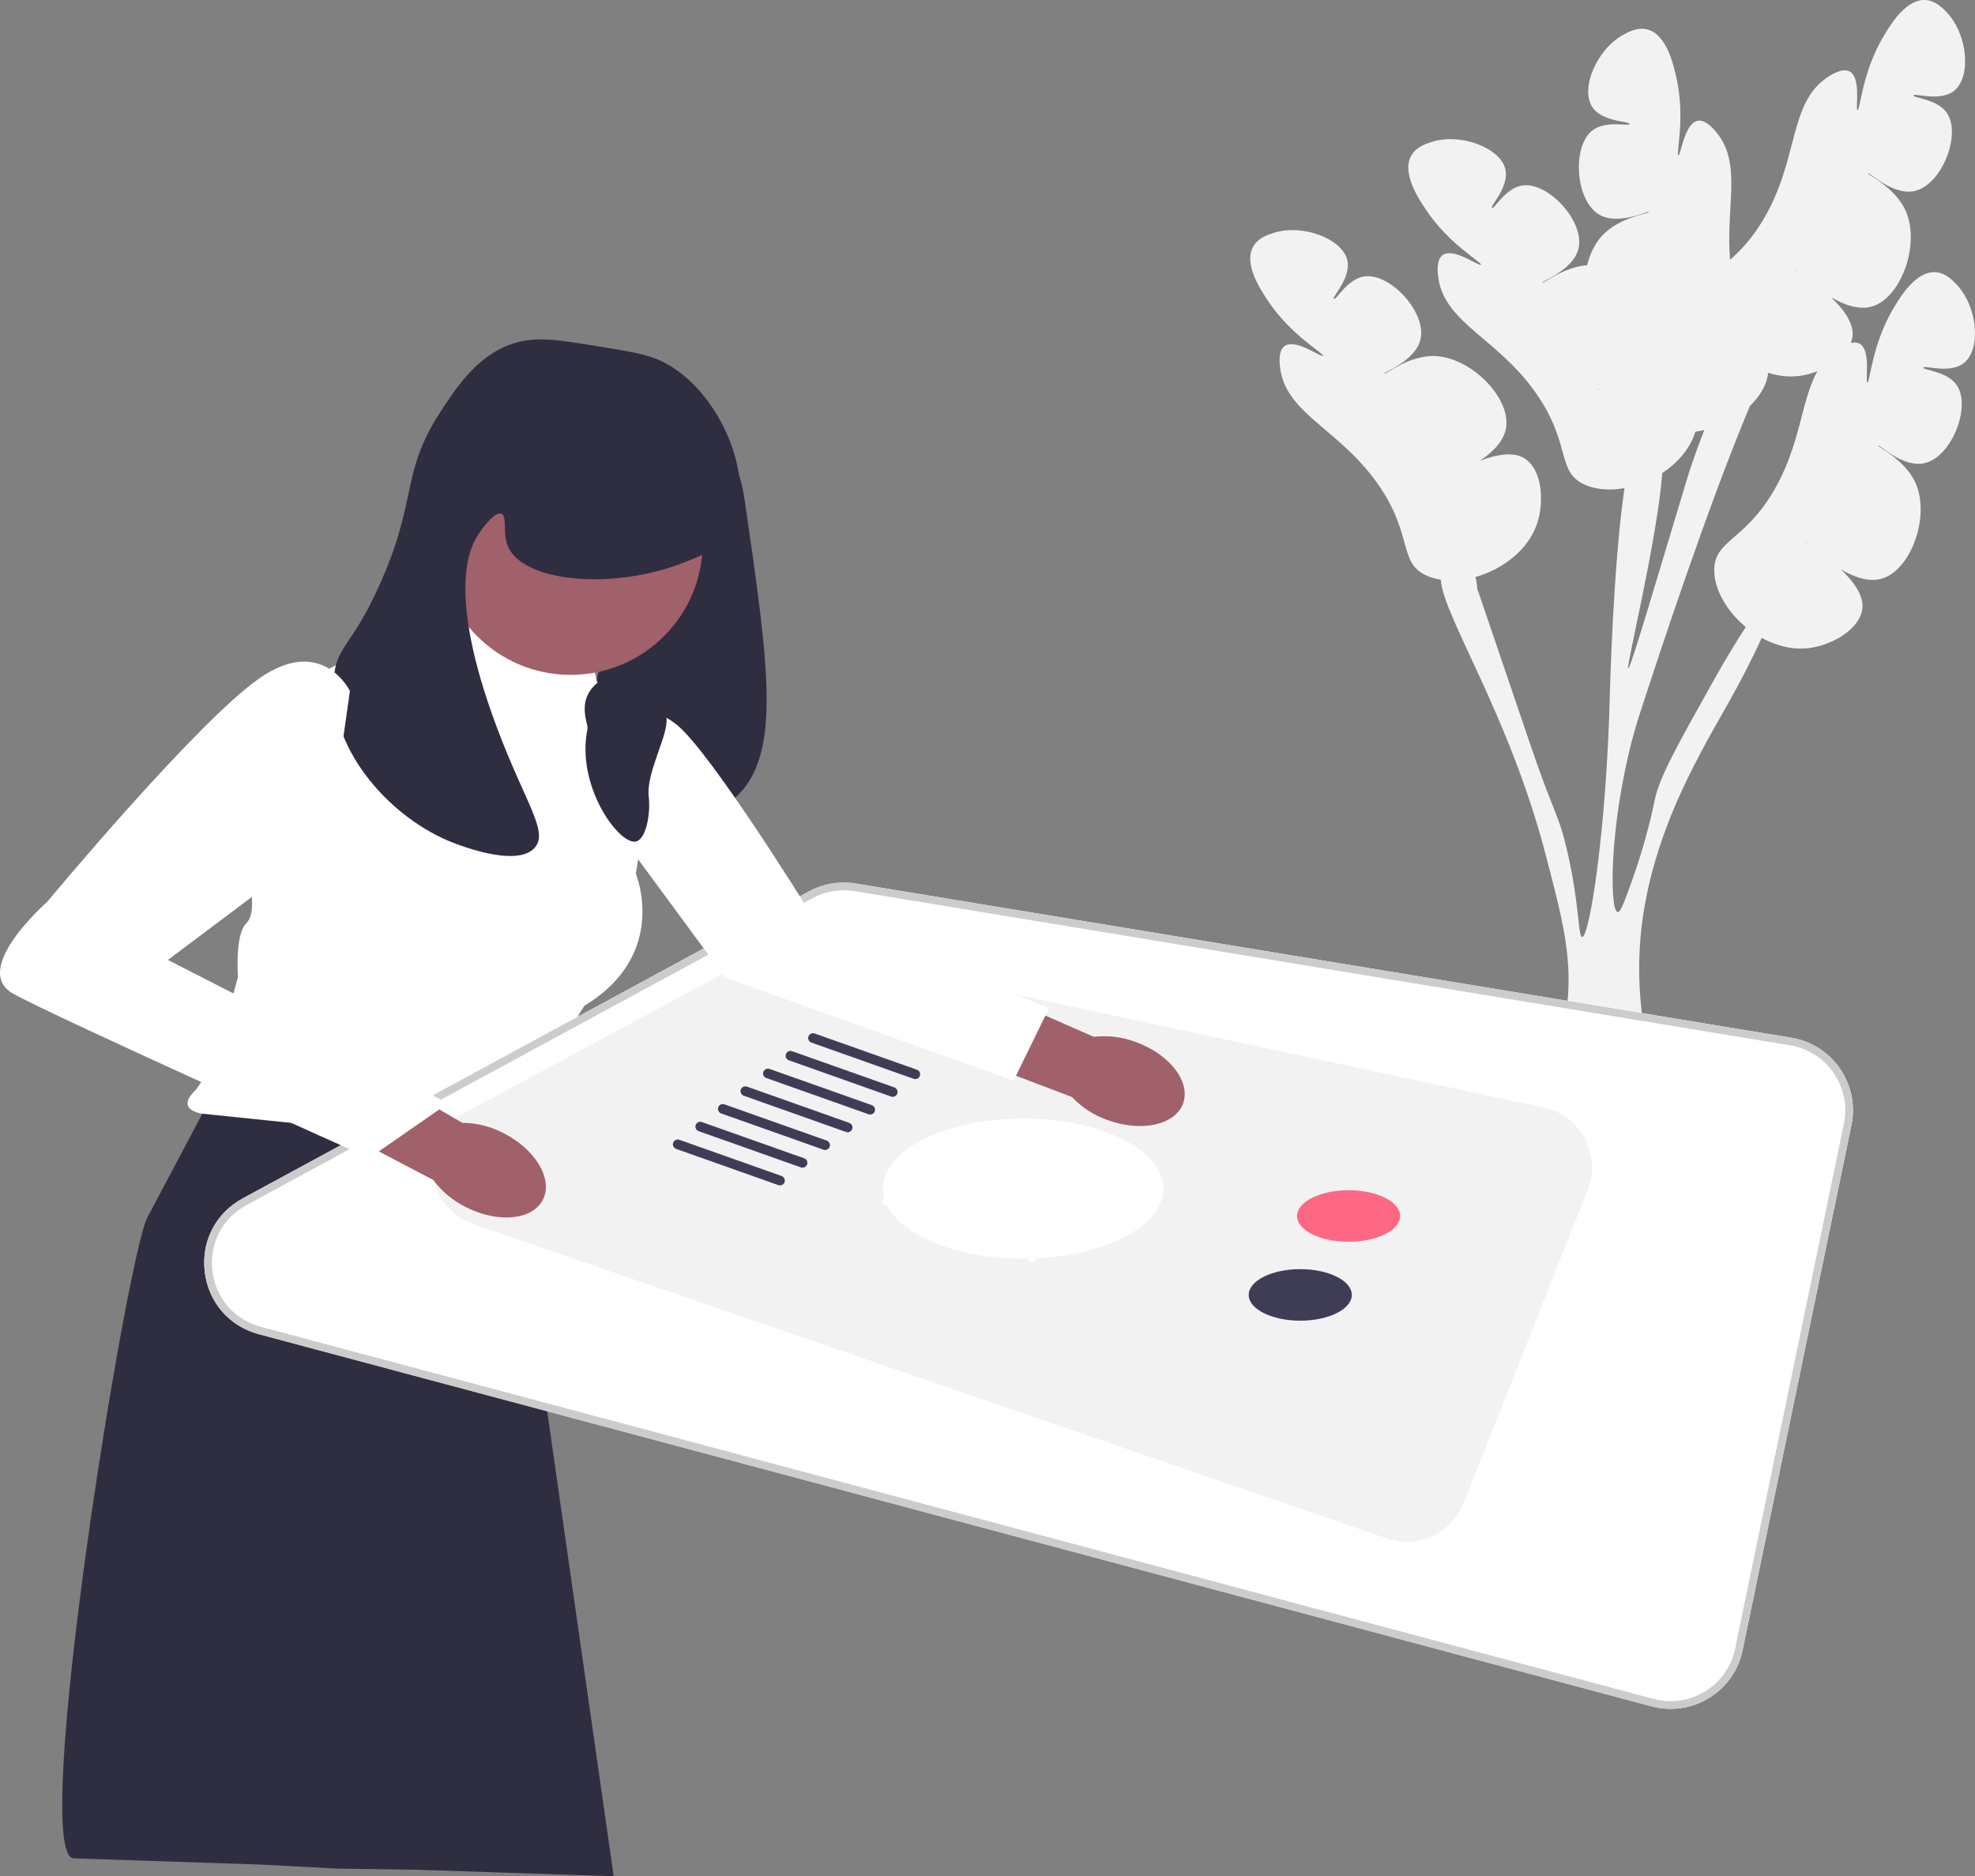 <svg xmlns="http://www.w3.org/2000/svg" width="770.936" height="732.5" viewBox="0 0 770.936 732.5" xmlns:xlink="http://www.w3.org/1999/xlink"><rect x="0" y="0" width="770.936" height="732.5" fill="#808080" stroke="none"/><path d="M733.063,173.909c.375-.552,9.704,8.839,18.188,6.907,10.57-2.407,18.302-22.04,12.57-30.437-3.793-5.557-13.227-5.818-13.031-6.861,.21-1.115,10.363,2.623,15.886-1.842,6.71-5.424,5.308-21.922-2.901-30.575-1.642-1.731-4.37-4.607-8.288-4.835-7.695-.447-13.737,9.683-16.392,14.136-8.443,14.157-9.134,29.01-10.176,28.871-.963-.129,1.594-12.558-3.039-15.103-1.015-.557-2.221-.55-3.419-.273,.303-.784,.522-1.592,.632-2.422,.695-5.235-3.464-10.8-8.378-15.464,5.118,3.032,10.903,5.134,16.021,3.631,11.434-3.359,19.042-24.56,13.031-37.574-4.198-9.09-14.904-13.892-14.551-14.412,.375-.552,9.704,8.839,18.188,6.907,10.57-2.407,18.302-22.04,12.57-30.437-3.793-5.557-13.227-5.818-13.031-6.861,.21-1.115,10.363,2.623,15.886-1.842,6.71-5.424,5.308-21.922-2.901-30.575-1.642-1.731-4.37-4.607-8.288-4.835-7.695-.447-13.737,9.683-16.392,14.136-8.443,14.157-9.134,29.01-10.176,28.871-.963-.129,1.594-12.558-3.039-15.103-2.901-1.594-7.363,1.379-8.749,2.302-15.239,10.153-11.016,32.229-25.095,55.716-4.533,7.562-9.049,12.078-12.86,15.494-1.741-21.029,4.671-37.172-5.042-49.399-1.036-1.304-4.371-5.502-7.621-4.875-5.19,1.001-6.57,13.615-7.526,13.442-1.034-.187,2.864-14.536-.828-30.601-1.161-5.053-3.804-16.549-11.265-18.484-3.799-.985-7.278,.915-9.372,2.059-10.468,5.717-16.863,20.989-12.141,28.21,3.887,5.944,14.697,5.501,14.555,6.627-.133,1.052-9.192-1.593-14.508,2.532-8.031,6.234-6.695,27.291,2.627,32.825,7.483,4.442,19.243-1.634,19.43-.994,.177,.604-11.486,1.89-18.271,9.253-2.816,3.057-4.748,7.121-5.84,11.513-9.239,.694-17.147,7.315-17.443,6.804-.335-.577,12.173-4.91,14.111-13.394,2.415-10.568-11.922-26.05-21.974-24.527-6.653,1.008-10.979,9.395-11.833,8.767-.914-.673,6.858-8.2,5.23-15.113-1.978-8.398-17.451-14.289-28.808-10.645-2.272,.729-6.047,1.94-7.951,5.372-3.74,6.74,2.768,16.577,5.629,20.901,9.095,13.747,22.179,20.812,21.602,21.69-.533,.812-10.625-6.882-14.927-3.811-2.694,1.923-1.95,7.233-1.72,8.882,2.539,18.135,24.263,23.904,39.321,46.775,12.262,18.624,7.03,28.732,17.418,33.781,4.46,2.167,10.138,2.586,15.942,1.543l-0,0c-4.492,30.078-5.761,81.517-5.761,81.517-1.268,51.453-7.882,93.827-10.778,93.746-1.608-.049-1.015-13.009-5.886-33.852-3.418-14.613-5.032-13.939-13.908-40.012-14.085-41.359-21.126-62.032-21.141-62.145-.075-.899-.198-2.714-.712-4.55,10.425-2.917,20.548-10.39,24.064-20.877,2.813-8.39,2.074-20.852-4.769-25.342-4.415-2.897-11.233-1.563-17.568,.842,4.952-3.297,9.355-7.598,10.219-12.862,1.932-11.76-13.872-27.809-28.205-28.037-10.011-.159-18.981,7.405-19.297,6.861-.335-.577,12.173-4.91,14.111-13.394,2.415-10.568-11.922-26.05-21.974-24.527-6.652,1.008-10.979,9.395-11.833,8.767-.914-.673,6.858-8.2,5.23-15.113-1.978-8.398-17.451-14.29-28.808-10.645-2.272,.729-6.047,1.94-7.951,5.372-3.74,6.74,2.768,16.577,5.629,20.901,9.095,13.747,22.179,20.812,21.602,21.69-.533,.812-10.625-6.882-14.927-3.811-2.694,1.923-1.95,7.233-1.72,8.882,2.539,18.135,24.263,23.904,39.321,46.775,12.262,18.624,7.03,28.732,17.418,33.781,1.798,.874,3.797,1.455,5.919,1.781l0,.01c.914,14.22,26.532,52.436,40.79,106.77,7.102,27.07,10.988,41.838,8.191,62.402-2.763,20.387-10.435,34.147-10.296,43.232,.011,.85,.085,1.634,.242,2.392l42.107-5.527c.282-.816,.504-1.653,.68-2.513,3.207-15.468-8.492-38.977-2.547-76.892,4.415-28.135,16.511-51.276,22.151-62.057,6.93-13.259,15.117-25.73,23.958-45.096,5.676,3.126,12.112,4.785,18.498,3.983,8.78-1.104,19.689-7.174,20.767-15.288,.695-5.235-3.464-10.8-8.378-15.464,5.118,3.032,10.903,5.134,16.021,3.63,11.434-3.359,19.042-24.56,13.031-37.574-4.198-9.089-14.904-13.892-14.551-14.412Zm-171.31,13.863c-.031-.061,.409-.252,1.175-.563-.722,.405-1.144,.624-1.175,.563Zm139.976-81.866c-.678-.474-1.058-.76-1.017-.814,.041-.054,.405,.259,1.017,.814Zm-43.667,21.705c.753-.341,1.195-.527,1.218-.463,.023,.064-.427,.219-1.218,.463Zm-34.607,24.651c-.031-.061,.409-.252,1.175-.563-.722,.405-1.144,.624-1.175,.563Zm12.113,108.774c-1.011-.228,11.286-49.966,13.303-76.373,5.836-3.826,10.63-9.214,12.832-15.782,.038-.114,.073-.232,.11-.347,1.167-.162,2.328-.382,3.478-.653-4.115,10.405-6.411,17.961-6.411,17.961-10.686,35.204-22.39,75.404-23.312,75.193Zm45.895-16.238c-3.375,5.175-7.329,11.537-12.775,21.268-13.968,24.931-20.945,37.388-22.78,46.27-.482,2.371-3.026,15.199-8.855,31.458-2.979,8.297-4.469,12.445-5.602,12.277-3.209-.488-3.263-33.215,5.619-67.1,1.522-5.769,2.736-9.491,5.044-16.531,3.744-11.485,24.608-75.32,41.021-114.046l.002-.005c3.031-2.905,5.299-6.229,6.412-9.727,.355-1.117,.555-2.15,.635-3.133,3.925,1.248,8.043,1.751,12.141,1.235,2.292-.288,4.728-.917,7.097-1.83-6.554,11.615-6.448,29.008-17.387,47.256-11.464,19.125-22.841,18.795-22.885,30.345-.029,7.67,4.964,16.155,12.318,22.257l-.005,.008Zm23.097-33.454c.041-.054,.405,.259,1.017,.814-.678-.475-1.058-.76-1.017-.814Z" fill="#f2f2f2"/><path d="M264.226,161.609c6.429-1.071,13.425,6.781,16.347,10.06,7.801,8.755,9.43,18.941,10.06,23.264,9.941,68.226,14.911,102.338-5.659,118.205-19.549,15.079-55.281,11.035-62.246-2.515-2.713-5.278-.445-10.8,3.144-21.377,6.632-19.548,10.541-39.922,16.347-59.731,13.258-45.232,12.145-66.262,22.006-67.905Z" fill="#2f2e41"/><path d="M88.804,416.253l-31.286,59.049c-7.986,15.074-45.777,247.272-28.971,250.198l72.796,2.415,30.204,1.585,31.046,.447,76.954,2.553-43.227-302.415-107.516-13.832Z" fill="#2f2e41"/><path d="M165.826,243.032l62.246,2.515,5.03,20.749,14.99,12.229c5.511,4.496,8.215,11.585,7.098,18.609l-6.997,43.983s13.204,31.437-20.12,51.557l-33.324,54.072-115.69-11.946s-10.689-1.258-3.144-8.802c7.545-7.545,16.976-44.641,16.976-44.641,0,0-1.258-16.347,3.144-20.749s1.337-15.719,1.337-15.719l17.902-66.175c3.488-12.895,15.188-21.85,28.546-21.85h19.852l2.154-13.832Z" fill="#ffffff"/><path d="M644.667,666.158L101.049,520.871c-11.614-3.104-19.708-12.448-21.122-24.387s4.272-22.915,14.84-28.646l220.923-119.815c5.583-3.029,12.111-4.129,18.378-3.094l365.157,60.197c7.795,1.285,14.551,5.581,19.022,12.095s6.05,14.361,4.447,22.098l-42.462,204.904c-1.621,7.821-6.258,14.438-13.056,18.631-4.609,2.843-9.767,4.297-15.016,4.297-2.494,0-5.009-.328-7.494-.992Z" fill="#fff"/><path d="M644.667,666.158L101.049,520.871c-11.614-3.104-19.708-12.448-21.122-24.387s4.272-22.915,14.84-28.646l220.923-119.815c5.583-3.029,12.111-4.129,18.378-3.094l365.157,60.197c7.795,1.285,14.551,5.581,19.022,12.095s6.05,14.361,4.447,22.098l-42.462,204.904c-1.621,7.821-6.258,14.438-13.056,18.631-4.609,2.843-9.767,4.297-15.016,4.297-2.494,0-5.009-.328-7.494-.992Zm54.07-258.071l-365.157-60.198c-5.613-.927-11.459,.058-16.459,2.771l-220.923,119.815c-9.465,5.133-14.558,14.964-13.291,25.656s8.515,19.062,18.917,21.842l543.618,145.287c6.911,1.846,14.072,.796,20.161-2.96,6.089-3.755,10.242-9.682,11.693-16.687l42.462-204.904c1.436-6.928,.021-13.957-3.983-19.791-4.004-5.834-10.055-9.681-17.037-10.831l.244-1.48-.244,1.48Z" fill="#ccc"/><path d="M619.761,464.494l-48.48,122.332c-4.7,11.86-17.895,17.928-29.958,13.778l-356.335-122.604c-19.675-6.77-21.874-33.718-3.555-43.587l114.675-61.781c4.989-2.688,10.772-3.513,16.314-2.328l290.14,62.053c14.438,3.088,22.639,18.411,17.199,32.137Z" fill="#f2f2f2"/><ellipse cx="526.414" cy="474.727" rx="20.12" ry="10.06" fill="#ff6884"/><ellipse cx="507.552" cy="505.535" rx="20.12" ry="10.06" fill="#3f3d56"/><ellipse cx="399.407" cy="464.038" rx="54.701" ry="27.351" fill="#ffffff"/><path d="M304.466,462.781c.776,0,1.504-.483,1.778-1.257,.348-.982-.166-2.06-1.148-2.408l-39.916-14.147c-.979-.347-2.059,.166-2.408,1.148-.348,.982,.166,2.06,1.148,2.408l39.916,14.147c.208,.074,.421,.109,.63,.109Z" fill="#3f3d56"/><path d="M313.268,455.865c.776,0,1.504-.483,1.778-1.257,.348-.982-.166-2.06-1.148-2.408l-39.916-14.147c-.979-.347-2.059,.166-2.408,1.148-.348,.982,.166,2.06,1.148,2.408l39.916,14.147c.208,.074,.421,.109,.63,.109Z" fill="#3f3d56"/><path d="M322.071,448.949c.776,0,1.504-.483,1.778-1.257,.348-.982-.166-2.06-1.148-2.408l-39.916-14.147c-.98-.346-2.06,.166-2.408,1.148-.348,.982,.166,2.06,1.148,2.408l39.916,14.147c.208,.074,.421,.109,.63,.109Z" fill="#3f3d56"/><path d="M330.873,442.032c.776,0,1.504-.483,1.778-1.257,.348-.982-.166-2.06-1.148-2.408l-39.916-14.147c-.979-.347-2.06,.166-2.408,1.148-.348,.982,.166,2.06,1.148,2.408l39.916,14.147c.208,.074,.421,.109,.63,.109Z" fill="#3f3d56"/><path d="M339.676,435.116c.776,0,1.504-.483,1.778-1.257,.348-.982-.166-2.06-1.148-2.408l-39.916-14.147c-.979-.347-2.059,.166-2.408,1.148-.348,.982,.166,2.06,1.148,2.408l39.916,14.147c.208,.074,.421,.109,.63,.109Z" fill="#3f3d56"/><path d="M348.478,428.2c.776,0,1.504-.483,1.778-1.257,.348-.982-.166-2.06-1.148-2.408l-39.916-14.147c-.98-.346-2.059,.166-2.408,1.148-.348,.982,.166,2.06,1.148,2.408l39.916,14.147c.208,.074,.421,.109,.63,.109Z" fill="#3f3d56"/><path d="M357.281,421.284c.776,0,1.504-.483,1.778-1.257,.348-.982-.166-2.06-1.148-2.408l-39.916-14.147c-.98-.347-2.059,.166-2.408,1.148-.348,.982,.166,2.06,1.148,2.408l39.916,14.147c.208,.074,.421,.109,.63,.109Z" fill="#3f3d56"/><circle cx="222.728" cy="211.909" r="51.557" fill="#a0616a"/><path d="M233.417,135.202c-14.516-2.366-22.311-3.637-30.18-1.886-15.763,3.507-24.907,17.599-31.437,27.665-15.617,24.07-8.556,34.186-23.892,67.905-11.001,24.188-16.548,23.189-17.605,35.839-2.219,26.554,20.369,53.116,44.641,63.504,1.621,.694,26.845,11.249,33.952,2.515,5.21-6.403-3.994-17.423-15.09-47.156-19.511-52.281-10.292-69.754-7.545-74.192,1.735-2.804,6.685-9.774,9.431-8.802,2.484,.879,.334,7.259,2.515,12.575,5.844,14.243,41.363,17.406,69.162,6.287,8.198-3.279,13.228-5.291,16.976-10.689,12.716-18.315-2.465-56.698-26.407-67.905-5.447-2.549-11.805-3.586-24.521-5.659Z" fill="#2f2e41"/><path id="b-274" d="M196.554,442.382c12.539,6.36,19.422,17.986,15.373,25.965-4.049,7.979-17.494,9.29-30.037,2.926-5.045-2.474-9.425-6.119-12.772-10.632l-52.79-27.619,13.489-24.496,50.609,29.829c5.621,.035,11.151,1.417,16.128,4.028Z" fill="#a0616a"/><path id="c-275" d="M443.448,406.845c13.209,4.818,21.43,15.538,18.363,23.944-3.067,8.406-16.26,11.312-29.473,6.491-5.304-1.853-10.088-4.95-13.95-9.031l-55.709-21.12,10.468-25.932,53.808,23.573c5.585-.636,11.241,.075,16.494,2.074Z" fill="#a0616a"/><path d="M136.589,269.754s-10.689-22.006-35.21-5.03c-24.521,16.976-82.995,87.396-82.995,87.396,0,0-30.18,26.407-13.204,35.839s138.954,64.132,138.954,64.132l30.809-21.377-109.402-55.959,62.843-47.156,8.206-57.845Z" fill="#ffffff"/><path d="M243.477,282.958s7.481-10.689,20.717,0,51.33,72.235,51.33,72.235l93.944,38.425-13.832,28.294-112.546-40.24-49.042-66.647,9.431-32.066Z" fill="#ffffff"/><path d="M237.504,263.781c-14.259,7.281-7.698,18.46-8.174,20.749-4.634,22.29,12.306,45.377,18.862,44.012,3.846-.801,5.868-10.381,5.03-17.605-1.087-9.365,7.919-24.188,6.916-30.809-2.461-16.243,12.386-16.547,9.431-22.635-1.732-3.568-23.569,1.949-32.066,6.287Z" fill="#2f2e41"/><path d="M402.787,492.835c.059,0,.119-.003,.178-.011,.823-.097,1.411-.843,1.313-1.666l-3.382-28.554c-.047-.396-.249-.756-.562-1.002-.313-.246-.709-.356-1.107-.311l-53.709,6.459c-.822,.099-1.409,.846-1.31,1.668,.099,.823,.847,1.414,1.668,1.311l52.217-6.279,3.205,27.062c.09,.763,.738,1.323,1.488,1.323Z" fill="#fff"/><g><circle cx="126.217" cy="492.413" r="28" fill="#ffffff"/><path d="M113.495,488.046l9,15.827c.535,.942,2.073,1.01,2.59,0,3.515-6.864,8.479-12.94,14.598-17.649,.647-.498,.975-1.284,.538-2.052-.362-.636-1.411-1.031-2.052-.538-6.536,5.03-11.911,11.376-15.674,18.726h2.59l-9-15.827c-.954-1.678-3.547-.168-2.59,1.514h0Z" fill="#fff"/></g></svg>